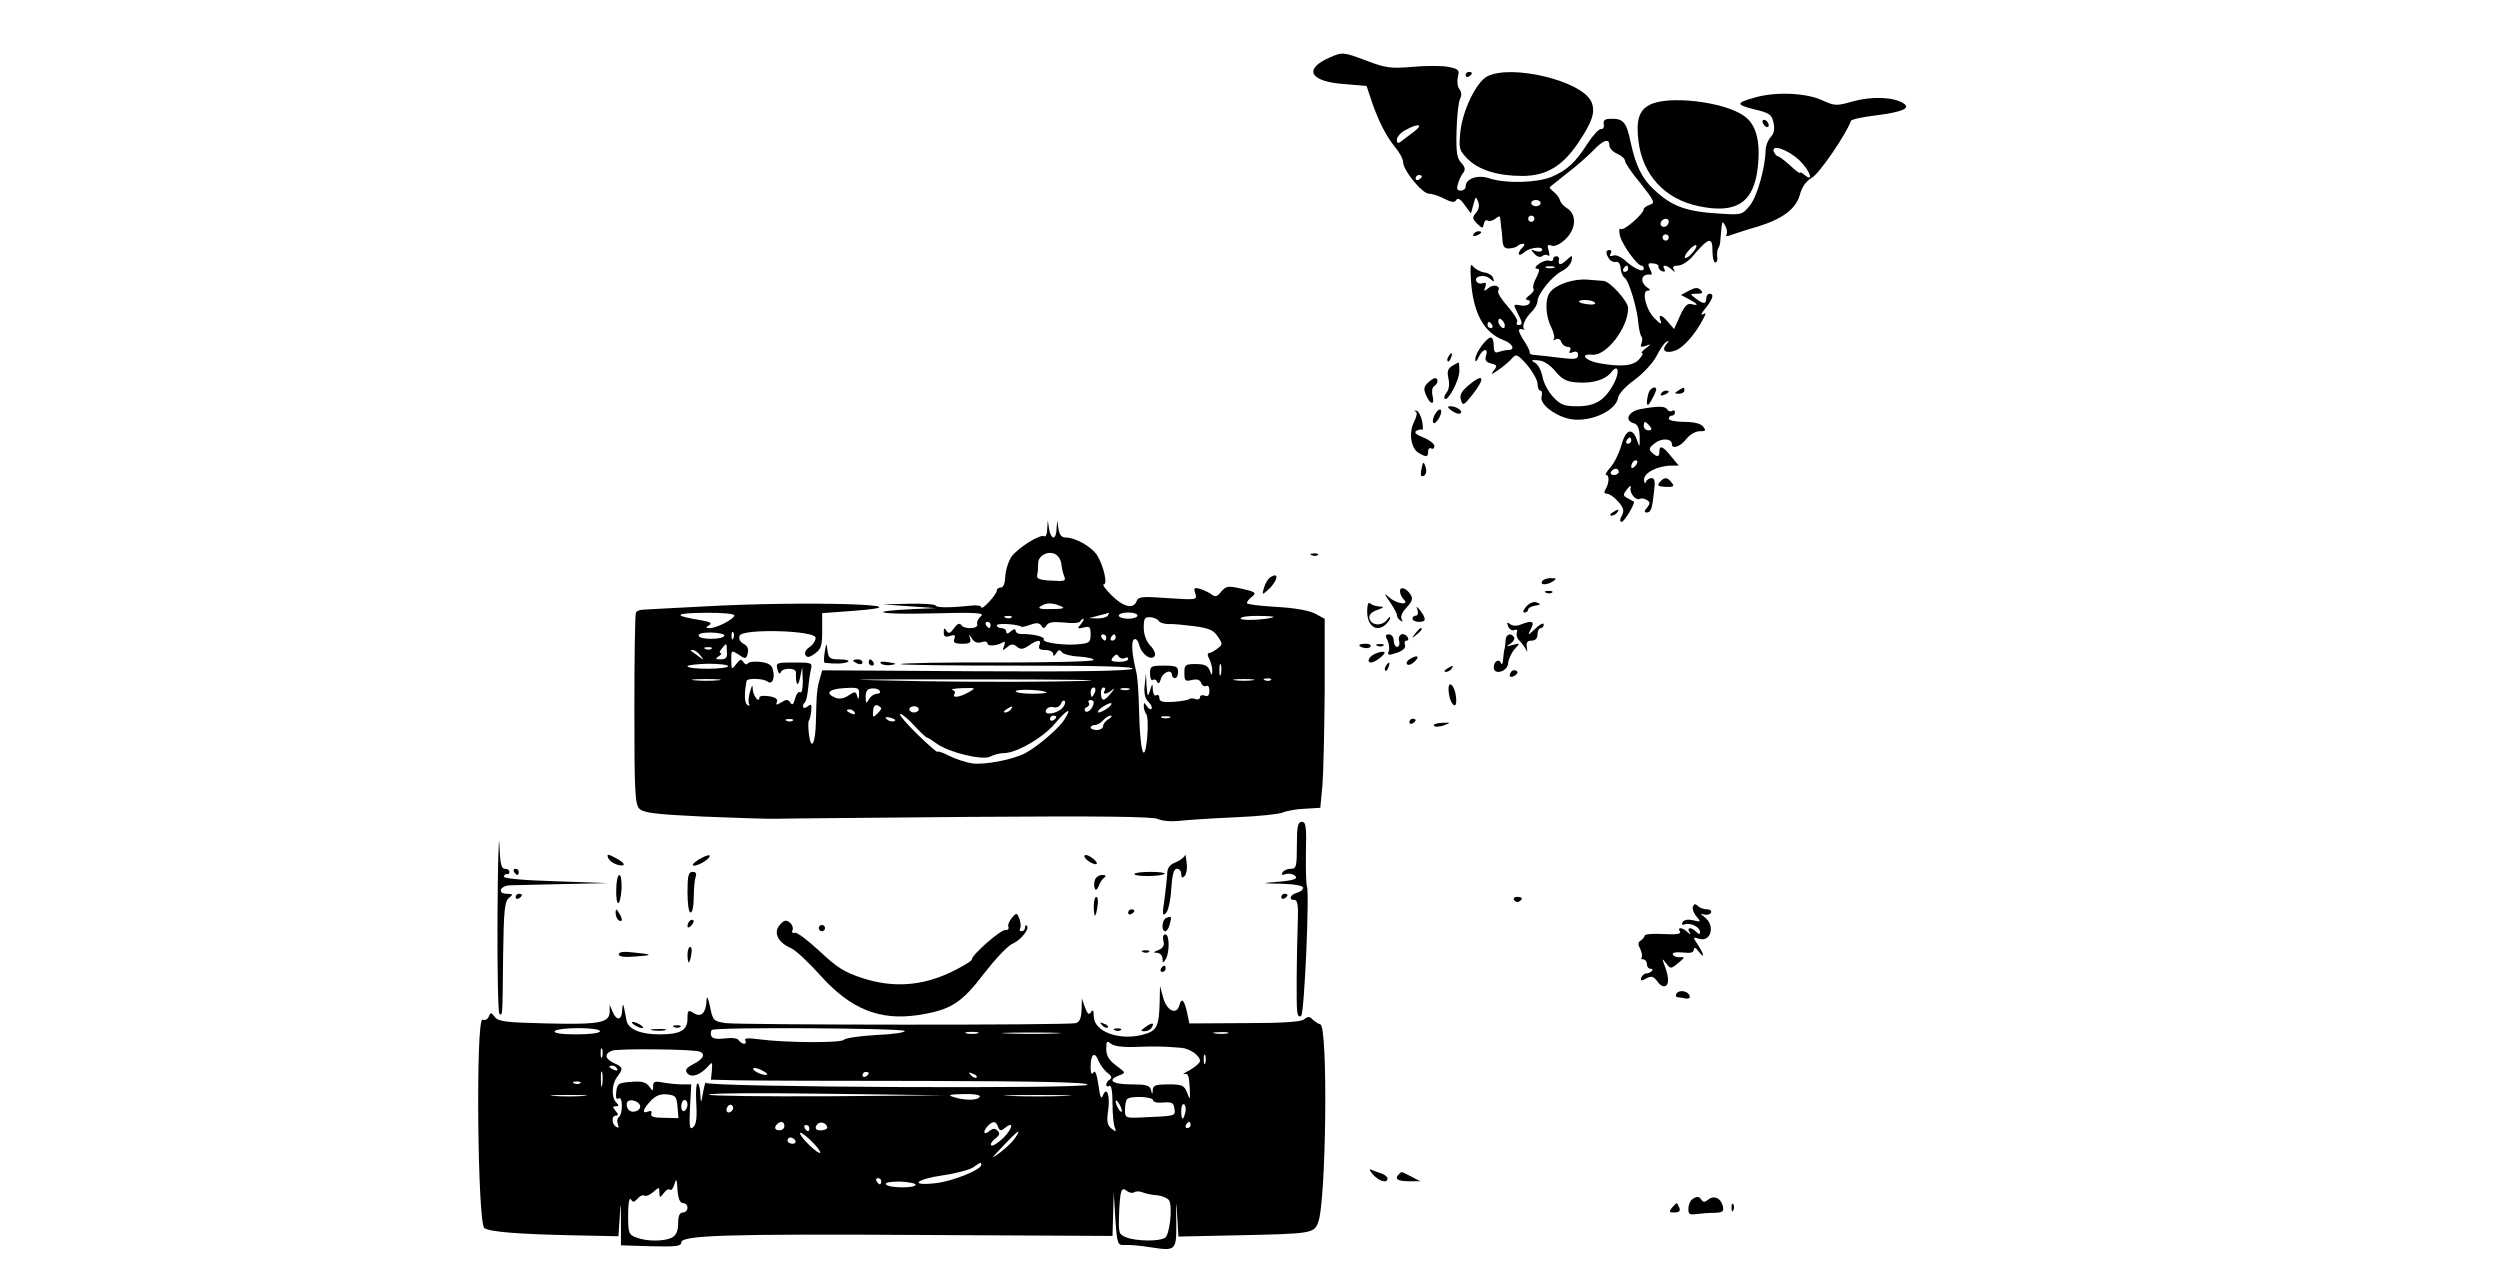<?xml version="1.0" standalone="no"?>
<!DOCTYPE svg PUBLIC "-//W3C//DTD SVG 20010904//EN"
 "http://www.w3.org/TR/2001/REC-SVG-20010904/DTD/svg10.dtd">
<svg version="1.0" xmlns="http://www.w3.org/2000/svg"
 width="800pt" height="410pt" viewBox="0 0 800 410"
 preserveAspectRatio="xMidYMid meet">

<g transform="translate(0,410) scale(0.1,-0.1)"
fill="#000000" stroke="none">
<path d="M4255 3916 c-85 -37 -64 -77 46 -85 l72 -6 17 -51 c22 -64 47 -112
76 -147 13 -16 24 -36 24 -46 0 -26 61 -101 83 -101 10 0 32 -7 49 -16 23 -12
33 -13 38 -4 5 8 14 3 27 -16 l20 -27 8 29 c7 26 8 27 15 9 5 -13 2 -26 -7
-36 -12 -15 -12 -19 4 -35 17 -16 18 -16 21 -1 2 10 8 15 13 11 6 -3 16 0 24
6 12 10 15 10 16 -1 1 -8 2 -21 3 -29 2 -8 3 -27 4 -41 2 -19 7 -25 22 -24 11
1 23 4 26 8 4 4 12 7 18 7 6 0 5 -5 -2 -12 -19 -19 -14 -33 6 -15 17 16 65 20
56 5 -3 -4 -12 -4 -21 -1 -15 6 -16 5 -3 -9 9 -10 19 -13 26 -7 6 5 14 5 19 1
4 -4 4 3 1 15 -6 18 -4 22 9 17 10 -4 27 4 45 21 34 33 36 80 4 99 -10 6 -20
17 -22 25 -2 8 -11 20 -20 27 -9 7 -15 14 -12 16 3 2 28 22 55 44 28 21 64 53
82 71 34 36 53 42 53 18 0 -9 11 -21 25 -27 14 -6 25 -16 25 -23 0 -6 22 -39
50 -72 44 -56 47 -63 30 -68 -11 -4 -20 -10 -20 -14 0 -15 -63 -70 -73 -64 -6
4 -7 -4 -3 -22 7 -28 55 -95 69 -95 4 0 7 -4 7 -10 0 -13 -31 0 -59 26 -13 12
-31 20 -39 16 -10 -3 -13 -1 -8 6 4 7 2 12 -3 12 -13 0 -14 -10 -2 -28 4 -7
14 -12 22 -10 8 2 14 -6 15 -21 1 -13 7 -26 13 -30 13 -8 41 -100 44 -148 2
-18 6 -35 9 -39 4 -3 4 -13 1 -22 -5 -12 -2 -14 13 -9 19 7 19 7 0 -8 -11 -8
-16 -15 -11 -15 4 0 0 -9 -10 -20 -19 -21 -57 -25 -129 -12 -44 8 -62 31 -21
27 45 -5 115 86 115 149 0 21 -57 85 -78 87 -4 0 -26 2 -50 4 -46 4 -100 -14
-121 -39 -18 -21 -16 -77 3 -113 8 -17 12 -34 8 -38 -4 -5 -1 -5 6 -1 7 4 15
1 18 -8 3 -9 13 -16 21 -16 8 0 11 -5 7 -12 -5 -8 -2 -9 9 -5 11 4 17 1 17 -9
0 -13 -9 -15 -57 -9 -32 4 -68 8 -80 9 -11 0 -20 4 -18 7 2 3 -5 18 -16 35
-22 34 -24 45 -6 40 6 -1 9 -1 5 1 -10 6 2 35 24 56 10 10 18 25 18 33 0 23
48 82 79 97 14 7 27 21 30 32 3 20 3 20 -18 1 -19 -17 -26 -15 -22 7 0 4 -4 7
-9 7 -6 0 -10 -4 -10 -10 0 -5 -6 -7 -13 -4 -7 2 -21 -2 -32 -10 -12 -9 -15
-15 -7 -16 10 0 9 -6 -2 -29 -9 -16 -12 -31 -9 -35 4 -3 -2 -13 -13 -21 -12
-9 -14 -14 -6 -15 7 0 10 -5 6 -11 -3 -6 -17 -9 -30 -6 -22 4 -22 3 -8 -24 17
-33 17 -39 3 -39 -5 0 -8 4 -4 10 3 5 -11 27 -30 49 -20 22 -34 45 -31 50 10
16 -14 24 -31 9 -14 -11 -16 -11 -10 4 4 12 2 15 -7 12 -8 -3 -17 -1 -21 5
-10 17 23 25 42 10 14 -12 16 -12 11 1 -2 8 -15 17 -28 18 -13 2 -29 11 -36
19 -8 12 -10 3 -7 -43 7 -106 41 -169 106 -193 28 -11 37 -31 13 -31 -8 0 -21
-3 -30 -6 -12 -5 -16 0 -16 20 0 14 -4 26 -9 26 -14 0 -51 -51 -50 -69 0 -11
4 -9 11 7 13 27 32 30 23 3 -4 -13 0 -20 16 -24 20 -5 21 -8 8 -24 -10 -13 -6
-12 17 4 17 12 37 29 44 38 11 13 17 11 46 -22 18 -21 33 -48 34 -60 0 -13 4
-23 9 -23 5 0 7 -8 4 -19 -6 -22 35 -57 83 -70 62 -17 155 21 162 67 2 12 25
37 52 56 27 20 58 53 70 75 11 22 25 43 32 47 10 6 10 4 0 -8 -17 -21 -1 -31
31 -19 25 10 63 53 87 100 10 19 10 22 -1 15 -8 -4 -4 5 9 20 24 31 28 46 12
46 -5 0 -10 -7 -10 -15 0 -19 -9 -19 -34 0 -19 15 -19 15 4 15 18 0 21 3 12
12 -9 9 -18 8 -37 -2 l-26 -14 25 -13 c30 -16 34 -23 8 -16 -13 3 -22 -7 -36
-38 l-19 -42 -18 21 c-21 26 -34 29 -25 5 5 -13 -1 -10 -19 8 -28 27 -43 89
-22 89 8 0 9 3 1 8 -29 19 -23 48 9 43 4 -1 3 7 -3 18 -8 17 -7 20 9 18 11 0
19 -5 18 -10 -1 -5 4 -12 12 -15 8 -3 11 0 7 7 -10 15 7 14 23 -1 11 -10 13
-10 7 0 -5 8 0 12 13 12 12 0 31 12 44 26 56 66 67 69 67 19 0 -19 4 -35 9
-35 5 0 8 8 6 18 -1 9 0 21 3 27 4 5 7 17 7 25 6 68 5 66 16 47 5 -9 7 -22 4
-27 -4 -7 2 -7 17 -1 13 4 50 17 83 26 80 25 122 56 135 103 6 24 20 43 39 54
23 13 108 137 124 181 1 5 38 13 82 18 84 11 111 23 85 39 -32 20 -101 22
-159 6 -56 -16 -60 -15 -102 4 -51 23 -149 27 -213 8 -62 -17 -62 -23 -2 -38
48 -11 56 -17 61 -42 5 -20 2 -35 -9 -47 -9 -10 -16 -28 -16 -42 -1 -54 -27
-148 -50 -176 -24 -30 -28 -31 -90 -27 -114 6 -160 23 -218 78 -38 35 -58 77
-74 151 -13 63 -23 75 -60 75 -22 0 -28 -4 -26 -17 2 -10 -2 -17 -9 -16 -6 1
-25 -19 -42 -45 -39 -62 -67 -87 -116 -108 -47 -19 -146 -22 -198 -5 -38 13
-77 0 -77 -26 0 -7 -7 -13 -16 -13 -11 0 -14 6 -8 23 3 12 11 28 17 35 7 9 5
18 -7 31 -14 15 -17 36 -15 103 1 45 6 91 11 101 6 12 5 23 -2 32 -6 7 -8 24
-5 38 6 23 3 26 -30 33 -21 4 -73 4 -116 0 -68 -6 -86 -3 -144 19 -77 29 -79
29 -120 11z m269 -238 c-16 -12 -35 -26 -41 -31 -9 -7 -13 -5 -13 6 0 9 12 23
28 31 41 23 59 19 26 -6z m1234 -91 c33 -31 48 -73 17 -47 -8 7 -15 10 -15 7
0 -3 -15 7 -32 24 -18 16 -35 29 -39 29 -4 0 -9 7 -13 15 -9 25 45 7 82 -28z
m-1208 -51 c0 -3 -4 -8 -10 -11 -5 -3 -10 -1 -10 4 0 6 5 11 10 11 6 0 10 -2
10 -4z m380 -86 c0 -5 -7 -10 -15 -10 -8 0 -15 5 -15 10 0 6 7 10 15 10 8 0
15 -4 15 -10z m-20 -50 c0 -5 -4 -10 -10 -10 -5 0 -10 5 -10 10 0 6 5 10 10
10 6 0 10 -4 10 -10z m430 -8 c0 -13 -12 -22 -22 -16 -10 6 -1 24 13 24 5 0 9
-4 9 -8z m0 -52 c0 -5 -4 -10 -10 -10 -5 0 -10 5 -10 10 0 6 5 10 10 10 6 0
10 -4 10 -10z m75 -50 c-10 -11 -20 -18 -23 -15 -3 3 3 14 13 25 10 11 20 18
23 15 3 -3 -3 -14 -13 -25z m-442 -47 c-7 -2 -19 -2 -25 0 -7 3 -2 5 12 5 14
0 19 -2 13 -5z m237 -3 c0 -5 -5 -10 -11 -10 -5 0 -7 5 -4 10 3 6 8 10 11 10
2 0 4 -4 4 -10z m-106 -109 c3 -4 -6 -7 -20 -5 -35 3 -43 14 -11 14 14 0 28
-4 31 -9z m-290 -66 c3 -8 1 -15 -3 -15 -5 0 -11 7 -15 15 -3 8 -1 15 3 15 5
0 11 -7 15 -15z m-39 -5 c3 -5 1 -10 -4 -10 -6 0 -11 5 -11 10 0 6 2 10 4 10
3 0 8 -4 11 -10z m202 -148 c23 -27 36 -34 73 -36 48 -3 88 9 107 34 21 27 27
0 8 -36 -29 -55 -60 -74 -117 -74 -43 0 -54 4 -78 30 -15 16 -31 45 -34 65 -4
19 -14 39 -24 44 -14 8 -12 10 10 8 17 -1 38 -14 55 -35z"/>
<path d="M4690 3859 c0 -5 5 -7 10 -4 6 3 10 8 10 11 0 2 -4 4 -10 4 -5 0 -10
-5 -10 -11z"/>
<path d="M4758 3855 c-35 -20 -78 -109 -85 -178 -5 -52 -4 -58 24 -86 35 -35
96 -54 174 -54 77 0 129 31 180 107 46 69 55 99 41 131 -31 67 -258 121 -334
80z"/>
<path d="M5278 3764 c-33 -17 -43 -49 -35 -115 13 -109 85 -187 194 -209 120
-25 176 12 188 126 9 82 -5 136 -44 163 -64 46 -245 67 -303 35z"/>
<path d="M5640 3711 c0 -5 5 -13 10 -16 6 -3 10 -2 10 4 0 5 -4 13 -10 16 -5
3 -10 2 -10 -4z"/>
<path d="M4715 3350 c-3 -6 1 -7 9 -4 18 7 21 14 7 14 -6 0 -13 -4 -16 -10z"/>
<path d="M4635 2959 c-4 -6 -5 -12 -2 -15 2 -3 7 2 10 11 7 17 1 20 -8 4z"/>
<path d="M4647 2929 c-14 -8 -17 -18 -12 -40 4 -18 2 -36 -6 -45 -6 -8 -9 -17
-6 -20 10 -10 47 59 47 89 0 15 -1 27 -2 27 -2 0 -11 -5 -21 -11z"/>
<path d="M4568 2874 c-12 -12 -13 -20 -4 -40 14 -31 28 -31 20 0 -3 13 -1 27
5 30 13 8 15 26 3 26 -4 0 -15 -7 -24 -16z"/>
<path d="M4697 2865 c-21 -18 -27 -31 -22 -45 6 -19 9 -18 36 16 45 57 37 73
-14 29z"/>
<path d="M5276 2844 c-3 -9 -6 -23 -6 -32 1 -12 5 -10 15 8 8 14 14 28 15 33
0 13 -18 7 -24 -9z"/>
<path d="M5370 2850 c-13 -8 -12 -10 3 -10 9 0 17 5 17 10 0 12 -1 12 -20 0z"/>
<path d="M5315 2840 c-3 -6 1 -7 9 -4 18 7 21 14 7 14 -6 0 -13 -4 -16 -10z"/>
<path d="M4645 2786 c11 -8 24 -12 28 -9 11 7 -12 23 -32 23 -11 0 -9 -4 4
-14z"/>
<path d="M5250 2791 c-39 -7 -53 -36 -23 -45 14 -4 19 -16 20 -44 0 -36 0 -36
-9 -9 -15 41 -36 33 -50 -19 -7 -25 -23 -57 -35 -70 -12 -13 -18 -24 -13 -24
11 0 9 -28 -3 -47 -5 -8 -3 -13 6 -13 7 0 23 -11 35 -25 18 -20 20 -30 12 -45
-7 -12 -7 -20 -1 -20 9 0 45 61 39 65 -2 1 -11 6 -20 11 -15 8 -15 11 -1 29 9
11 13 14 11 5 -5 -17 17 -44 30 -36 4 2 14 1 22 -4 11 -7 11 -11 1 -24 -10
-11 -10 -16 -2 -16 14 0 18 11 24 68 4 31 2 42 -8 42 -7 0 -16 -6 -18 -12 -3
-7 -6 -4 -6 7 -1 22 44 45 88 45 l23 0 -24 29 c-26 33 -38 38 -38 16 0 -18 -7
-19 -24 -3 -11 10 -9 16 10 30 21 17 54 15 54 -3 0 -18 28 -8 46 16 11 14 29
25 43 25 20 0 21 2 11 15 -8 10 -30 15 -61 15 -27 0 -49 5 -49 10 0 6 5 10 10
10 6 0 10 5 10 11 0 5 -4 8 -9 4 -5 -3 -12 -1 -16 5 -7 11 -29 11 -85 1z m29
-54 c8 -10 7 -14 -4 -14 -8 0 -15 6 -15 14 0 7 2 13 4 13 2 0 9 -6 15 -13z
m-59 -47 c0 -5 -5 -10 -11 -10 -5 0 -7 5 -4 10 3 6 8 10 11 10 2 0 4 -4 4 -10z
m12 -82 c-7 -7 -12 -8 -12 -2 0 14 12 26 19 19 2 -3 -1 -11 -7 -17z m-52 -18
c0 -5 -7 -10 -16 -10 -8 0 -12 5 -9 10 3 6 10 10 16 10 5 0 9 -4 9 -10z"/>
<path d="M4530 2783 c6 -3 4 -15 -5 -33 -18 -35 -10 -87 16 -100 24 -14 29
-13 29 6 0 8 5 12 10 9 6 -3 10 0 10 8 0 7 -16 19 -35 27 -23 9 -31 16 -23 21
7 4 15 6 19 4 3 -3 3 10 0 27 -4 17 -12 33 -19 34 -7 1 -8 0 -2 -3z"/>
<path d="M4590 2771 c-5 -11 -7 -22 -2 -25 4 -2 12 7 19 20 13 28 -2 33 -17 5z"/>
<path d="M4548 2596 c-3 -16 -1 -23 7 -19 7 2 11 13 8 24 -7 25 -10 24 -15 -5z"/>
<path d="M5311 2557 c-9 -11 -5 -14 20 -15 25 -1 28 2 18 14 -14 18 -23 18
-38 1z"/>
<path d="M5160 2460 c-9 -6 -10 -10 -3 -10 6 0 15 5 18 10 8 12 4 12 -15 0z"/>
<path d="M3351 2407 c0 -16 -5 -26 -9 -23 -13 8 -83 -36 -105 -65 -10 -15 -19
-43 -20 -63 -1 -22 -6 -36 -14 -36 -7 0 -13 -4 -13 -9 0 -6 -11 -22 -25 -37
-14 -15 -25 -23 -25 -17 0 5 -15 7 -32 5 -66 -7 -110 -7 -114 0 -3 5 -42 7
-87 6 l-82 -2 85 -6 85 -6 -70 -3 c-157 -7 -117 -18 50 -14 150 4 177 2 164
-9 -9 -7 -14 -19 -12 -25 6 -16 -43 -18 -52 -2 -5 6 -13 2 -22 -11 -12 -17
-17 -19 -24 -9 -7 11 -9 10 -9 -4 0 -14 5 -17 20 -12 15 5 18 3 14 -9 -5 -12
1 -16 25 -16 24 0 29 3 25 18 -5 16 -5 15 6 -1 7 -12 18 -16 31 -12 10 4 19 2
19 -4 0 -10 31 -8 50 4 6 4 7 -1 3 -12 -6 -16 -5 -16 10 -4 13 11 20 11 32 1
11 -9 19 -8 37 4 28 20 42 20 34 1 -4 -11 1 -15 19 -15 14 0 25 -6 25 -12 0
-9 4 -8 10 2 7 11 12 12 18 3 4 -6 29 -13 55 -14 26 -2 47 -6 47 -11 0 -5
-138 -8 -306 -8 -169 1 -309 -2 -312 -5 -3 -3 165 -5 373 -5 260 0 376 -3 369
-10 -7 -7 -175 -10 -502 -8 l-491 3 -7 -25 c-10 -34 -11 -48 -13 -135 -1 -77
-16 -102 -23 -40 -2 20 -2 38 1 40 2 3 6 17 7 31 2 21 0 23 -12 13 -13 -11
-21 1 -8 14 4 4 8 23 10 44 2 21 6 48 9 61 5 21 3 22 -54 22 -56 0 -59 -1 -53
-22 3 -12 7 -17 10 -10 5 16 50 16 49 0 -1 -39 6 -50 13 -18 l7 35 2 -43 c0
-26 -3 -41 -9 -37 -5 3 -12 -6 -16 -21 -5 -19 -9 -22 -15 -12 -7 10 -12 11
-28 1 -17 -10 -19 -10 -15 1 4 9 -5 15 -25 18 -17 3 -31 1 -31 -4 0 -20 -20 5
-21 25 -1 18 -2 17 -9 -7 -5 -16 -6 -34 -3 -39 3 -6 1 -7 -5 -3 -10 6 -11 35
-3 77 2 10 55 8 67 -2 15 -12 25 11 17 39 -3 14 -15 21 -40 24 -19 2 -37 0
-40 -5 -3 -5 -9 -3 -14 4 -7 11 -11 10 -23 -6 -15 -19 -15 -19 -16 13 0 32 0
32 24 17 22 -15 24 -14 29 5 3 13 -1 24 -14 30 -11 6 -16 16 -12 26 9 23 243
17 243 -7 0 -9 -9 -23 -20 -30 -12 -8 -17 -19 -12 -26 5 -8 13 -7 30 6 20 14
23 26 23 73 l0 56 96 7 c272 20 -152 33 -482 14 -93 -5 -178 -9 -187 -10 -10
0 -20 -4 -23 -9 -3 -5 -5 -145 -5 -310 0 -266 2 -303 16 -318 14 -13 51 -18
203 -25 102 -4 209 -8 236 -7 28 1 309 3 625 6 416 3 581 1 596 -7 13 -6 43
-9 75 -5 30 3 110 8 179 11 69 3 134 10 145 15 11 5 43 11 70 12 l50 3 7 75
c3 41 6 177 7 302 l0 228 -32 17 c-20 10 -67 18 -124 21 -51 3 -93 8 -93 12 0
4 7 14 17 21 14 12 11 15 -33 25 -45 10 -50 9 -66 -9 -12 -16 -19 -18 -30 -10
-7 6 -24 14 -36 18 -21 6 -23 4 -17 -14 6 -21 5 -21 -88 -15 -81 6 -95 5 -100
-10 -10 -26 -42 -19 -80 19 -19 19 -31 35 -25 35 13 0 0 57 -20 91 -16 28 -70
59 -102 59 -13 0 -20 9 -23 28 l-4 27 -2 -27 c0 -16 -5 -28 -10 -28 -5 0 -12
12 -14 28 l-4 27 -2 -28z m36 -89 c6 -7 10 -20 10 -28 1 -8 4 -23 8 -33 7 -16
3 -18 -41 -15 -38 2 -48 6 -45 18 2 8 3 24 3 35 -2 32 45 49 65 23z m8 -158
c15 -6 7 -9 -30 -9 -36 -1 -46 2 -35 9 18 12 38 12 65 0z m-1045 -29 c0 -12
-57 -41 -79 -41 -13 0 -14 2 -2 9 11 7 4 11 -25 16 -91 15 -89 23 9 24 53 1
97 -3 97 -8z m1195 -1 c-3 -5 -18 -9 -33 -9 l-27 1 30 8 c17 4 31 8 33 9 2 0
0 -3 -3 -9z m95 0 c0 -5 -13 -10 -30 -10 -16 0 -30 5 -30 10 0 6 14 10 30 10
17 0 30 -4 30 -10z m-403 -6 c-3 -3 -12 -4 -19 -1 -8 3 -5 6 6 6 11 1 17 -2
13 -5z m471 -11 c4 -6 18 -10 32 -10 14 1 51 -3 83 -7 46 -6 61 -13 74 -33 16
-24 16 -26 -2 -39 -10 -8 -23 -14 -27 -14 -5 0 -4 -9 2 -19 5 -11 10 -28 9
-38 0 -16 -1 -16 -8 2 -6 15 -17 20 -44 20 -34 0 -37 -2 -37 -29 0 -25 3 -27
24 -22 16 4 26 1 30 -10 3 -8 10 -12 16 -9 6 3 10 -3 10 -15 0 -16 -5 -20 -15
-16 -8 3 -15 1 -15 -5 0 -6 -6 -9 -14 -6 -8 3 -17 3 -20 0 -3 -3 -26 -7 -51
-9 -34 -2 -45 1 -45 12 0 9 -4 12 -10 9 -5 -3 -10 4 -11 17 -1 23 -1 23 -9 -2
-7 -22 -8 -21 -11 15 l-2 40 -4 -38 c-3 -25 1 -42 12 -53 9 -9 13 -19 10 -22
-3 -4 -10 0 -15 8 -8 13 -10 13 -10 0 0 -9 4 -20 8 -25 5 -6 6 -39 3 -75 -9
-93 -23 -45 -26 85 -1 55 -5 111 -9 125 -14 57 -17 98 -7 104 6 4 13 -4 17
-19 7 -29 39 -51 49 -34 4 6 -2 21 -14 33 -13 14 -21 35 -21 57 0 30 3 35 21
34 11 -1 24 -6 27 -12z m367 12 c-26 -9 -105 -12 -105 -4 0 5 26 9 58 8 31 0
53 -2 47 -4z m-616 -22 c-13 -15 -12 -16 9 -11 19 5 22 2 22 -22 0 -24 -4 -28
-32 -31 -47 -6 -124 4 -118 15 5 8 -34 18 -72 17 -10 0 -18 5 -18 11 0 6 -6 6
-15 -2 -10 -9 -15 -9 -15 -1 0 6 -7 11 -15 11 -8 0 -15 4 -15 9 0 8 68 4 79
-5 1 -1 15 2 29 7 18 7 28 6 34 -3 6 -10 10 -10 17 1 6 10 22 12 55 9 26 -3
49 -2 52 3 3 5 8 9 11 9 3 0 -1 -8 -8 -17z m-289 -3 c0 -5 -2 -10 -4 -10 -3 0
-8 5 -11 10 -3 6 -1 10 4 10 6 0 11 -4 11 -10z m-852 -34 c-4 -13 -77 -14 -82
-1 -2 7 11 11 40 11 24 -1 43 -5 42 -10z m29 -8 c-3 -8 -6 -5 -6 6 -1 11 2 17
5 13 3 -3 4 -12 1 -19z m1193 2 c0 -5 -2 -10 -4 -10 -3 0 -8 5 -11 10 -3 6 -1
10 4 10 6 0 11 -4 11 -10z m30 0 c0 -5 -5 -10 -11 -10 -5 0 -7 5 -4 10 3 6 8
10 11 10 2 0 4 -4 4 -10z m-1244 -45 c2 -19 -3 -25 -20 -25 -17 0 -18 2 -6 10
8 5 11 10 6 10 -5 0 -3 7 4 15 16 19 15 19 16 -10z m-49 9 c-3 -3 -12 -4 -19
-1 -8 3 -5 6 6 6 11 1 17 -2 13 -5z m-36 -21 c13 -17 13 -17 -6 -3 -11 8 -22
16 -24 17 -2 2 0 3 6 3 6 0 17 -8 24 -17z m1358 -9 c6 4 11 3 11 -3 0 -5 -13
-9 -30 -9 -24 1 -28 4 -18 15 8 10 13 11 18 2 4 -6 13 -8 19 -5z m-1269 -26
c0 -4 -29 -8 -65 -8 -36 0 -65 3 -65 8 0 4 29 7 65 8 36 0 65 -3 65 -8z m1577
-25 c-3 -10 -5 -4 -5 12 0 17 2 24 5 18 2 -7 2 -21 0 -30z m-1609 -20 c-21 -2
-55 -2 -75 0 -21 2 -4 4 37 4 41 0 58 -2 38 -4z m1167 -2 c-93 -3 -321 -4
-505 -1 -308 6 -294 6 170 6 278 0 429 -2 335 -5z m543 2 c-16 -2 -40 -2 -55
0 -16 2 -3 4 27 4 30 0 43 -2 28 -4z m59 1 c-3 -3 -12 -4 -19 -1 -8 3 -5 6 6
6 11 1 17 -2 13 -5z m-1318 -46 c-1 -17 -3 -18 -6 -6 -4 16 -7 16 -27 3 -14
-10 -30 -13 -42 -8 -35 14 -23 28 27 31 46 3 49 1 48 -20z m66 11 c4 -5 -1 -9
-9 -9 -8 0 -20 -8 -25 -17 -9 -16 -10 -15 -11 7 0 19 6 26 20 27 11 1 22 -2
25 -8z m285 -4 c-28 -16 -54 -20 -46 -6 4 5 1 11 -6 13 -7 3 8 5 32 6 44 1 44
1 20 -13z m249 -1 c2 -2 -19 -4 -47 -4 -29 0 -52 4 -52 8 0 8 91 5 99 -4z
m155 1 c-4 -8 -8 -15 -10 -15 -2 0 -4 7 -4 15 0 8 4 15 10 15 5 0 7 -7 4 -15z
m31 5 c-9 -14 8 -12 25 3 8 6 6 2 -4 -10 -23 -28 -31 -29 -33 -3 -1 11 3 20 8
20 6 0 7 -4 4 -10z m78 3 c-7 -2 -19 -2 -25 0 -7 3 -2 5 12 5 14 0 19 -2 13
-5z m-212 -57 c-17 -20 -61 -27 -54 -9 3 8 14 13 24 10 10 -3 20 2 24 11 3 8
8 12 12 9 3 -4 1 -13 -6 -21z m99 17 c0 -17 -19 -37 -27 -29 -4 5 -2 11 5 13
6 3 10 9 6 14 -3 5 0 9 5 9 6 0 11 -3 11 -7z m-680 -20 c0 -2 -6 -11 -14 -18
-12 -12 -14 -11 -12 9 0 14 6 22 14 19 6 -3 12 -7 12 -10z m726 2 c-11 -8 -25
-15 -30 -15 -6 0 -2 7 8 15 11 8 25 15 30 15 6 0 2 -7 -8 -15z m-606 -5 c0 -5
-7 -10 -15 -10 -8 0 -15 5 -15 10 0 6 7 10 15 10 8 0 15 -4 15 -10z m295 0
c-3 -5 -12 -10 -18 -10 -7 0 -6 4 3 10 19 12 23 12 15 0z m-500 -10 c3 -6 -1
-7 -9 -4 -18 7 -21 14 -7 14 6 0 13 -4 16 -10z m670 -24 c-18 -28 -86 -86
-124 -106 -40 -21 -129 -38 -169 -33 -20 3 -54 14 -74 24 -21 11 -38 17 -38
13 0 -3 -27 20 -60 52 -33 32 -60 62 -60 68 0 6 19 -8 41 -31 22 -24 42 -43
45 -43 3 0 17 -9 32 -20 39 -28 146 -54 171 -41 11 6 30 11 43 11 41 0 127 50
165 96 39 46 56 53 28 10z m-544 -4 c-7 -2 -18 1 -23 6 -8 8 -4 9 13 5 13 -4
18 -8 10 -11z m519 14 c0 -3 -4 -8 -10 -11 -5 -3 -10 -1 -10 4 0 6 5 11 10 11
6 0 10 -2 10 -4z m168 -7 c-10 -5 -18 -16 -18 -22 0 -7 -9 -13 -20 -13 -11 0
-20 4 -20 8 0 4 6 8 14 8 7 0 19 7 26 15 7 8 18 15 24 15 6 0 3 -5 -6 -11z
m195 4 c-7 -2 -19 -2 -25 0 -7 3 -2 5 12 5 14 0 19 -2 13 -5z m-1206 -9 c-3
-3 -12 -4 -19 -1 -8 3 -5 6 6 6 11 1 17 -2 13 -5z"/>
<path d="M3680 1944 c0 -14 4 -23 9 -20 5 4 12 0 14 -6 4 -8 8 -4 12 10 7 22
35 32 35 12 0 -5 5 -10 10 -10 6 0 10 9 10 20 0 17 -7 20 -45 20 -42 0 -45 -2
-45 -26z"/>
<path d="M4198 2323 c7 -3 16 -2 19 1 4 3 -2 6 -13 5 -11 0 -14 -3 -6 -6z"/>
<path d="M4064 2252 c-6 -4 -15 -18 -19 -32 -7 -23 -6 -24 9 -11 34 29 43 65
10 43z"/>
<path d="M4935 2240 c-8 -13 15 -13 35 0 12 8 11 10 -7 10 -12 0 -25 -4 -28
-10z"/>
<path d="M4480 2208 c0 -8 5 -19 12 -26 20 -20 -22 -15 -46 6 -18 16 -18 14 2
-15 12 -17 22 -36 22 -41 0 -6 5 -14 12 -18 7 -5 8 -3 3 5 -4 7 2 23 16 37 18
19 21 29 13 41 -14 22 -34 28 -34 11z"/>
<path d="M4948 2203 c7 -3 16 -2 19 1 4 3 -2 6 -13 5 -11 0 -14 -3 -6 -6z"/>
<path d="M4375 2143 c0 -42 25 -64 52 -47 9 6 19 17 21 25 2 8 -2 6 -10 -5
-17 -21 -51 -18 -56 6 -2 10 7 20 25 26 22 8 24 11 8 11 -12 1 -25 5 -30 10
-6 6 -10 -3 -10 -26z"/>
<path d="M4884 2159 c-10 -11 -12 -19 -6 -19 7 0 12 4 12 9 0 5 10 11 23 13
18 3 19 4 5 10 -10 4 -23 -1 -34 -13z"/>
<path d="M4536 2148 c3 -10 1 -18 -5 -18 -6 0 -11 -4 -11 -10 0 -5 9 -10 20
-10 24 0 25 9 5 36 -13 16 -14 16 -9 2z"/>
<path d="M4826 2096 c4 -10 13 -15 20 -12 8 3 11 0 8 -8 -3 -7 1 -20 9 -27 8
-8 17 -21 21 -29 3 -9 4 -5 2 8 -3 16 1 22 15 22 12 0 19 7 19 20 0 11 5 20
10 20 6 0 10 5 10 12 0 6 -12 1 -26 -13 -26 -24 -26 -24 -15 -1 13 24 4 28
-34 13 -11 -5 -25 -4 -33 2 -9 7 -11 6 -6 -7z"/>
<path d="M4529 2073 c-13 -16 -12 -17 4 -4 16 13 21 21 13 21 -2 0 -10 -8 -17
-17z"/>
<path d="M4440 2051 c5 -11 7 -27 4 -35 -5 -13 -2 -14 26 -5 20 7 29 16 26 25
-3 8 -1 14 5 14 6 0 7 5 4 10 -12 19 -33 11 -28 -10 3 -11 0 -20 -6 -20 -6 0
-11 9 -11 20 0 11 -7 20 -15 20 -12 0 -13 -4 -5 -19z"/>
<path d="M4818 2053 c0 -10 -2 -22 -3 -28 -2 -5 -4 -21 -5 -35 -1 -14 -4 -19
-7 -12 -6 16 -23 6 -23 -14 0 -26 45 -13 46 14 1 12 10 32 20 44 19 20 19 21
-6 14 -21 -6 -22 -5 -7 4 9 6 15 15 12 21 -10 15 -25 10 -27 -8z"/>
<path d="M2639 2013 c-3 -18 -3 -33 0 -34 33 -4 64 -3 74 3 7 4 -4 8 -25 8
-32 0 -37 3 -40 28 -3 26 -4 26 -9 -5z"/>
<path d="M4350 2036 c0 -9 30 -14 35 -6 4 6 -3 10 -14 10 -12 0 -21 -2 -21 -4z"/>
<path d="M4408 2033 c7 -3 16 -2 19 1 4 3 -2 6 -13 5 -11 0 -14 -3 -6 -6z"/>
<path d="M4403 2009 c-22 -8 -32 -29 -15 -29 12 0 48 28 42 33 -3 3 -15 1 -27
-4z"/>
<path d="M4510 1990 c-8 -5 -11 -12 -7 -16 4 -4 15 0 24 9 18 18 8 23 -17 7z"/>
<path d="M2730 1986 c0 -2 7 -6 15 -10 8 -3 15 -1 15 4 0 6 -7 10 -15 10 -8 0
-15 -2 -15 -4z"/>
<path d="M2780 1980 c0 -5 5 -10 11 -10 5 0 7 5 4 10 -3 6 -8 10 -11 10 -2 0
-4 -4 -4 -10z"/>
<path d="M2819 1977 c5 -5 19 -7 32 -5 20 3 19 5 -9 9 -20 3 -29 2 -23 -4z"/>
<path d="M4435 1969 c-4 -6 -5 -12 -2 -15 2 -3 7 2 10 11 7 17 1 20 -8 4z"/>
<path d="M4630 1960 c-9 -6 -10 -10 -3 -10 6 0 15 5 18 10 8 12 4 12 -15 0z"/>
<path d="M4835 1949 c-9 -14 -2 -20 14 -10 8 6 9 11 3 15 -6 3 -14 1 -17 -5z"/>
<path d="M4636 1884 c3 -34 24 -57 24 -27 0 27 -10 53 -20 53 -4 0 -6 -12 -4
-26z"/>
<path d="M4510 1789 c0 -5 5 -7 10 -4 6 3 10 8 10 11 0 2 -4 4 -10 4 -5 0 -10
-5 -10 -11z"/>
<path d="M4589 1777 c4 -4 18 -3 32 2 23 9 22 9 -8 8 -18 -1 -28 -6 -24 -10z"/>
<path d="M1592 1168 c-1 -169 2 -309 6 -312 10 -6 10 -20 12 189 2 144 5 171
19 182 14 11 13 12 -7 13 -31 0 -23 25 9 27 13 0 89 2 169 4 l145 3 -168 6
c-104 3 -166 9 -165 15 2 6 6 9 11 8 4 -2 7 2 7 7 0 6 -7 10 -15 10 -11 0 -15
18 -17 78 -2 42 -5 -61 -6 -230z"/>
<path d="M4150 1395 c0 -68 -2 -75 -19 -75 -11 0 -23 -5 -27 -12 -5 -7 -2 -9
8 -6 8 4 21 2 29 -2 18 -12 0 -18 -66 -23 -40 -3 -35 -4 23 -5 44 -1 72 -6 72
-13 0 -6 -9 -13 -20 -16 -22 -6 -28 -23 -7 -23 9 0 12 -19 10 -67 -4 -115 -5
-267 -2 -290 2 -15 7 -19 13 -13 10 10 27 397 18 414 -2 4 -4 53 -3 107 2 84
0 99 -13 99 -13 0 -16 -14 -16 -75z"/>
<path d="M1946 1355 c3 -8 15 -17 26 -21 32 -10 32 3 -1 20 -26 14 -30 14 -25
1z"/>
<path d="M2235 1349 c-17 -11 -23 -19 -14 -19 17 0 57 26 49 33 -3 2 -18 -4
-35 -14z"/>
<path d="M3470 1360 c0 -5 9 -14 20 -20 11 -6 20 -7 20 -3 0 5 -9 14 -20 21
-11 7 -20 8 -20 2z"/>
<path d="M3792 1364 c-1 -6 -14 -17 -29 -23 -21 -8 -28 -19 -28 -39 -1 -15 -5
-52 -9 -82 -7 -45 -6 -53 5 -42 7 6 15 41 17 77 3 47 8 65 18 65 8 0 14 -8 14
-17 0 -12 3 -14 11 -6 6 6 9 26 6 44 -2 19 -5 29 -5 23z"/>
<path d="M1645 1310 c3 -5 8 -10 11 -10 2 0 4 5 4 10 0 6 -5 10 -11 10 -5 0
-7 -4 -4 -10z"/>
<path d="M2200 1245 c0 -37 4 -65 10 -65 6 0 10 22 10 49 0 27 3 56 6 65 4 11
1 16 -10 16 -13 0 -16 -12 -16 -65z"/>
<path d="M3630 1303 c0 -9 88 -8 97 1 4 3 -17 6 -45 6 -29 0 -52 -3 -52 -7z"/>
<path d="M1972 1255 c-1 -25 2 -45 6 -45 5 0 9 20 11 45 1 25 -2 45 -7 45 -5
0 -10 -20 -10 -45z"/>
<path d="M3504 1285 c-3 -8 -4 -20 -1 -27 3 -9 7 -6 13 7 4 11 12 23 18 27 7
5 4 8 -7 8 -10 0 -20 -7 -23 -15z"/>
<path d="M1650 1229 c0 -5 5 -7 10 -4 6 3 10 8 10 11 0 2 -4 4 -10 4 -5 0 -10
-5 -10 -11z"/>
<path d="M4100 1229 c0 -5 5 -7 10 -4 6 3 10 8 10 11 0 2 -4 4 -10 4 -5 0 -10
-5 -10 -11z"/>
<path d="M3500 1200 c0 -16 2 -30 4 -30 2 0 6 14 8 30 3 17 1 30 -4 30 -4 0
-8 -13 -8 -30z"/>
<path d="M4845 1220 c4 -6 11 -8 16 -5 14 9 11 15 -7 15 -8 0 -12 -5 -9 -10z"/>
<path d="M5417 1198 c-2 -7 3 -21 12 -31 15 -17 14 -18 -11 -12 -16 4 -29 2
-33 -5 -5 -8 -3 -11 6 -8 18 7 49 -9 49 -24 0 -9 -3 -9 -12 0 -16 16 -31 15
-22 0 6 -10 4 -10 -7 0 -16 15 -33 16 -23 1 4 -8 -11 -10 -52 -8 -33 2 -60 0
-61 -5 -1 -5 -7 -12 -13 -16 -9 -5 -9 -13 -1 -27 5 -11 7 -23 4 -27 -3 -3 -1
-6 5 -6 7 0 12 -7 12 -15 0 -8 5 -15 12 -15 6 0 8 -3 4 -7 -4 -5 -13 -8 -18
-8 -6 0 -13 -6 -16 -13 -3 -11 0 -12 16 -3 17 9 23 7 36 -10 8 -12 19 -18 26
-14 12 7 10 31 -5 70 -7 19 -7 19 7 2 13 -18 15 -18 38 1 22 18 22 20 6 19
-10 -1 -21 3 -23 9 -2 6 10 8 32 6 25 -3 35 0 35 9 1 9 6 7 15 -5 21 -27 19
-11 -2 21 -17 25 -16 25 4 19 38 -12 53 42 18 69 -14 11 -15 13 -4 9 10 -3 20
-1 24 5 3 6 -2 11 -12 11 -11 0 -24 5 -30 11 -8 8 -12 7 -16 -3z"/>
<path d="M1970 1178 c0 -9 5 -20 10 -23 13 -8 13 5 0 25 -8 13 -10 13 -10 -2z"/>
<path d="M3610 1179 c0 -5 5 -7 10 -4 6 3 10 8 10 11 0 2 -4 4 -10 4 -5 0 -10
-5 -10 -11z"/>
<path d="M3238 1163 c-8 -10 -14 -23 -11 -29 2 -7 -2 -11 -10 -10 -15 1 -107
-79 -107 -94 0 -5 -30 -23 -67 -41 -93 -44 -185 -51 -283 -19 -58 19 -82 34
-137 86 -38 35 -73 62 -80 59 -7 -2 -10 2 -7 9 3 7 -1 18 -9 24 -11 9 -18 8
-31 -7 -22 -24 -8 -56 33 -74 16 -6 58 -46 95 -87 97 -109 191 -147 315 -128
103 16 138 38 210 133 36 46 76 89 91 95 26 11 56 48 46 58 -3 3 -6 0 -6 -6 0
-7 -5 -12 -11 -12 -5 0 -8 4 -5 9 4 5 2 19 -2 31 -8 20 -9 20 -24 3z"/>
<path d="M3733 1163 c-15 -5 -18 -43 -4 -43 5 0 11 10 14 22 7 26 6 27 -10 21z"/>
<path d="M2207 1153 c-4 -3 -7 -11 -7 -17 0 -6 5 -5 12 2 6 6 9 14 7 17 -3 3
-9 2 -12 -2z"/>
<path d="M2620 1130 c0 -5 5 -10 10 -10 6 0 10 5 10 10 0 6 -4 10 -10 10 -5 0
-10 -4 -10 -10z"/>
<path d="M3723 1089 c4 -14 -1 -23 -16 -29 -17 -7 -18 -9 -4 -9 9 -1 17 -9 17
-18 0 -15 2 -16 10 -3 13 21 13 80 -1 80 -7 0 -9 -9 -6 -21z"/>
<path d="M2200 1045 c0 -14 2 -25 4 -25 2 0 6 11 8 25 3 14 1 25 -3 25 -5 0
-9 -11 -9 -25z"/>
<path d="M1980 1046 c0 -7 18 -10 51 -7 60 4 60 7 -3 13 -32 4 -48 2 -48 -6z"/>
<path d="M3658 1053 c7 -3 16 -2 19 1 4 3 -2 6 -13 5 -11 0 -14 -3 -6 -6z"/>
<path d="M3715 1000 c-3 -5 -1 -10 4 -10 6 0 11 5 11 10 0 6 -2 10 -4 10 -3 0
-8 -4 -11 -10z"/>
<path d="M3711 895 c-2 -81 -9 -94 -54 -106 -76 -20 -157 10 -157 59 0 19 -3
23 -9 13 -6 -10 -11 -6 -19 15 l-10 29 -1 -37 c-1 -26 -6 -38 -18 -42 -25 -7
-1068 -6 -1120 0 -40 6 -42 8 -51 53 -6 28 -10 37 -11 21 -2 -42 -17 -57 -41
-42 -18 11 -20 10 -20 -18 0 -37 -23 -50 -89 -50 -61 0 -100 16 -106 44 -2 12
-6 30 -8 41 -3 14 -5 12 -6 -7 -1 -34 -18 -36 -31 -5 l-9 22 0 -23 c-1 -35
-33 -41 -201 -37 -131 3 -156 6 -167 21 -11 15 -13 15 -19 1 -3 -9 -12 -13
-20 -10 -22 8 -16 -653 6 -667 19 -12 104 -19 282 -23 l147 -3 4 60 c3 55 4
54 4 -14 l0 -75 96 -3 c79 -2 97 0 97 12 0 23 138 28 783 24 l597 -3 2 70 2
70 5 -85 c6 -83 7 -85 31 -84 14 1 50 -2 80 -7 84 -13 85 -12 84 83 -1 69 0
72 3 17 l4 -66 187 4 c238 5 247 6 260 41 26 66 32 630 7 634 -5 1 -16 8 -24
15 -10 11 -16 11 -28 1 -10 -8 -68 -12 -191 -12 l-176 -1 -7 33 c-9 42 -18 52
-25 25 -9 -33 -41 -17 -52 25 l-10 37 -1 -50z m-1791 -95 c0 -6 -32 -10 -76
-10 -47 0 -73 4 -69 10 3 6 37 10 76 10 39 0 69 -4 69 -10z m975 1 c2 -5 -39
-11 -91 -13 -53 -3 -99 -10 -103 -15 -7 -11 -185 -10 -270 1 -37 5 -51 4 -46
-3 3 -6 2 -11 -4 -11 -5 0 -13 5 -17 11 -4 7 -22 9 -45 6 -25 -3 -39 -1 -43 8
-2 7 -2 16 2 19 9 10 611 6 617 -3z m233 -8 c-10 -2 -26 -2 -35 0 -10 3 -2 5
17 5 19 0 27 -2 18 -5z m250 0 c-43 -2 -113 -2 -155 0 -43 1 -8 3 77 3 85 0
120 -2 78 -3z m550 0 c-10 -2 -28 -2 -40 0 -13 2 -5 4 17 4 22 1 32 -1 23 -4z
m-290 -43 c63 2 81 2 142 -3 27 -2 60 -25 60 -42 0 -6 -15 -19 -32 -29 -18 -9
-26 -15 -18 -13 12 4 15 -6 17 -42 2 -42 1 -43 -8 -18 -10 24 -15 27 -60 27
-40 0 -49 -3 -50 -17 -1 -17 -2 -17 -6 0 -4 14 -16 17 -64 17 -60 0 -78 14
-37 29 21 8 21 8 -10 31 -23 17 -32 32 -32 53 0 25 2 28 15 17 10 -8 40 -12
83 -10z m-1711 -32 c-3 -7 -5 -2 -5 12 0 14 2 19 5 13 2 -7 2 -19 0 -25z m311
17 c21 -7 13 -24 -19 -40 -24 -13 -28 -19 -19 -30 13 -15 42 -5 68 25 11 13
12 11 10 -15 l-3 -30 85 -2 c47 -1 318 -2 603 -2 357 -1 517 -4 517 -12 0 -14
-1219 -8 -1221 6 -1 6 -5 -8 -9 -30 -7 -38 -7 -38 -9 -8 0 17 -4 34 -8 36 -5
3 -7 -25 -5 -62 3 -47 0 -71 -10 -78 -11 -10 -13 1 -10 63 l4 74 -30 0 c-16 0
-44 3 -61 6 -26 5 -31 3 -31 -12 0 -17 -1 -17 -13 0 -10 13 -24 17 -57 14 -41
-3 -45 -5 -48 -32 -2 -18 0 -26 7 -21 7 4 11 -5 11 -24 0 -16 -4 -32 -10 -36
-5 -3 -6 -13 -3 -22 4 -11 3 -14 -5 -9 -15 9 -16 36 -1 36 8 0 8 5 -1 15 -10
12 -10 15 1 15 10 0 10 3 1 12 -16 16 -15 59 3 82 20 27 19 31 -10 44 -30 14
-32 30 -6 40 20 7 256 5 279 -3z m1306 -68 c13 -10 15 -16 8 -21 -7 -4 -12
-12 -12 -17 0 -6 5 -7 10 -4 6 4 10 -16 10 -54 0 -32 3 -68 7 -78 6 -16 5 -16
-11 -4 -13 11 -15 23 -10 57 7 47 -4 81 -17 48 -5 -14 -9 -4 -14 34 -5 35 -11
49 -16 40 -6 -9 -9 -3 -9 18 0 41 13 51 25 20 6 -14 19 -32 29 -39z m313 31
c-3 -7 -5 -2 -5 12 0 14 2 19 5 13 2 -7 2 -19 0 -25z m-1882 -18 c3 -6 -1 -7
-9 -4 -18 7 -21 14 -7 14 6 0 13 -4 16 -10z m480 -18 c-6 -7 -45 9 -45 18 0 4
11 3 24 -3 14 -7 23 -13 21 -15z m-528 -34 c-2 -13 -4 -5 -4 17 -1 22 1 32 4
23 2 -10 2 -28 0 -40z m853 38 c0 -3 -4 -8 -10 -11 -5 -3 -10 -1 -10 4 0 6 5
11 10 11 6 0 10 -2 10 -4z m345 -14 c-3 -3 -11 0 -18 7 -9 10 -8 11 6 5 10 -3
15 -9 12 -12z m-1268 -18 c-3 -3 -12 -4 -19 -1 -8 3 -5 6 6 6 11 1 17 -2 13
-5z m794 -42 c-206 -1 -378 1 -382 5 -5 5 164 6 374 3 l382 -5 -374 -3z m-783
1 c-27 -2 -69 -2 -95 0 -27 2 -5 3 47 3 52 0 74 -1 48 -3z m300 -34 l3 -37
-46 1 c-33 0 -44 4 -41 13 3 8 0 11 -10 7 -21 -8 -17 7 8 34 16 17 31 23 53
21 27 -3 30 -7 33 -39z m967 31 c-7 -12 -49 -12 -85 0 -19 6 -11 8 33 9 36 1
56 -3 52 -9z m273 3 c-49 -2 -127 -2 -175 0 -49 1 -9 3 87 3 96 0 136 -2 88
-3z m282 -14 c0 -6 14 -9 33 -7 27 2 33 -1 35 -19 4 -25 7 -24 -110 -29 -46
-2 -48 -1 -48 25 0 15 3 31 7 34 11 11 83 8 83 -4z m-1642 -16 c5 -18 -28 -29
-38 -12 -5 7 -6 17 -3 22 7 12 35 5 41 -10z m152 3 c0 -8 -4 -18 -10 -21 -5
-3 -10 3 -10 14 0 12 5 21 10 21 6 0 10 -6 10 -14z m1390 -21 c0 -5 -5 -3 -10
5 -5 8 -10 20 -10 25 0 6 5 3 10 -5 5 -8 10 -19 10 -25z m-1245 4 c-10 -15
-25 -10 -19 6 4 8 10 12 15 9 5 -3 7 -10 4 -15z m1448 -9 c-7 -28 -13 -25 -13
6 0 14 4 23 9 20 5 -3 7 -15 4 -26z m-1283 -43 c0 -8 -7 -14 -15 -14 -16 0
-19 9 -8 20 11 11 23 8 23 -6z m137 -3 c2 -5 -6 -10 -17 -11 -20 -2 -26 8 -13
21 9 8 26 3 30 -10z m547 0 c5 -13 9 -14 21 -4 30 25 27 0 -4 -31 -18 -17 -35
-28 -39 -24 -4 3 2 13 12 21 15 11 17 17 8 26 -8 8 -15 8 -27 -2 -18 -15 -21
0 -3 18 16 16 25 15 32 -4z m616 6 c0 -5 -5 -10 -11 -10 -5 0 -7 5 -4 10 3 6
8 10 11 10 2 0 4 -4 4 -10z m-1220 -10 c0 -5 -2 -10 -4 -10 -3 0 -8 5 -11 10
-3 6 -1 10 4 10 6 0 11 -4 11 -10z m35 -79 c-7 -6 -65 50 -65 63 0 5 16 -5 35
-24 19 -18 32 -36 30 -39z m623 47 c-8 -12 -30 -33 -49 -47 -30 -22 -29 -20
11 22 48 51 61 59 38 25z m-703 -8 c3 -5 -1 -10 -9 -10 -9 0 -16 5 -16 10 0 6
4 10 9 10 6 0 13 -4 16 -10z m595 -78 c0 -15 -91 -52 -145 -58 -86 -10 -67 12
22 25 43 6 87 18 98 26 24 17 25 17 25 7z m-954 -122 c8 0 14 -7 14 -15 0 -8
-7 -15 -15 -15 -10 0 -15 -11 -15 -35 0 -24 -6 -37 -19 -45 -25 -13 -82 -13
-115 0 -24 9 -26 14 -26 72 0 37 4 58 9 50 6 -10 10 -10 21 2 7 9 17 13 22 10
5 -3 18 2 29 12 18 16 19 16 19 -2 1 -18 1 -18 14 -2 7 10 16 15 20 11 4 -4
10 4 14 17 6 21 8 18 10 -17 2 -29 8 -43 18 -43z m634 70 c0 -5 -2 -10 -4 -10
-3 0 -8 5 -11 10 -3 6 -1 10 4 10 6 0 11 -4 11 -10z m110 -11 c0 -12 -87 -11
-95 1 -4 6 14 9 45 9 27 -1 50 -6 50 -10z m700 -24 c6 4 19 3 28 -1 9 -4 30
-8 46 -9 16 -2 32 -9 37 -16 12 -20 2 -111 -13 -120 -18 -12 -91 -11 -123 1
-25 10 -26 13 -24 73 3 78 7 91 25 76 7 -6 18 -8 24 -4z"/>
<path d="M5365 921 c-3 -6 -3 -11 2 -12 4 0 16 -2 26 -4 11 -2 16 2 14 8 -5
16 -33 21 -42 8z"/>
<path d="M2030 820 c8 -5 20 -10 25 -10 6 0 3 5 -5 10 -8 5 -19 10 -25 10 -5
0 -3 -5 5 -10z"/>
<path d="M3527 819 c7 -7 15 -10 18 -7 3 3 -2 9 -12 12 -14 6 -15 5 -6 -5z"/>
<path d="M3666 814 c-17 -12 -17 -14 -4 -14 9 0 20 5 23 11 11 17 2 18 -19 3z"/>
<path d="M2158 813 c7 -3 16 -2 19 1 4 3 -2 6 -13 5 -11 0 -14 -3 -6 -6z"/>
<path d="M2088 803 c12 -2 30 -2 40 0 9 3 -1 5 -23 4 -22 0 -30 -2 -17 -4z"/>
<path d="M3568 803 c7 -3 16 -2 19 1 4 3 -2 6 -13 5 -11 0 -14 -3 -6 -6z"/>
<path d="M4394 341 c19 -21 46 -29 46 -12 0 5 -8 11 -17 15 -10 3 -25 9 -33
12 -10 5 -9 0 4 -15z"/>
<path d="M4477 343 c-16 -15 -5 -23 31 -23 l37 0 -29 15 c-33 17 -31 17 -39 8z"/>
<path d="M5415 262 c-6 -4 -12 -17 -12 -29 -1 -18 3 -21 25 -18 15 2 41 4 59
4 26 1 30 4 26 22 -7 26 -29 35 -47 20 -10 -8 -16 -9 -21 -1 -7 12 -16 13 -30
2z"/>
<path d="M5350 235 c-10 -13 -9 -15 8 -15 15 0 20 5 16 15 -4 8 -7 15 -9 15
-1 0 -8 -7 -15 -15z"/>
<path d="M5541 234 c0 -11 3 -14 6 -6 3 7 2 16 -1 19 -3 4 -6 -2 -5 -13z"/>
</g>
</svg>
